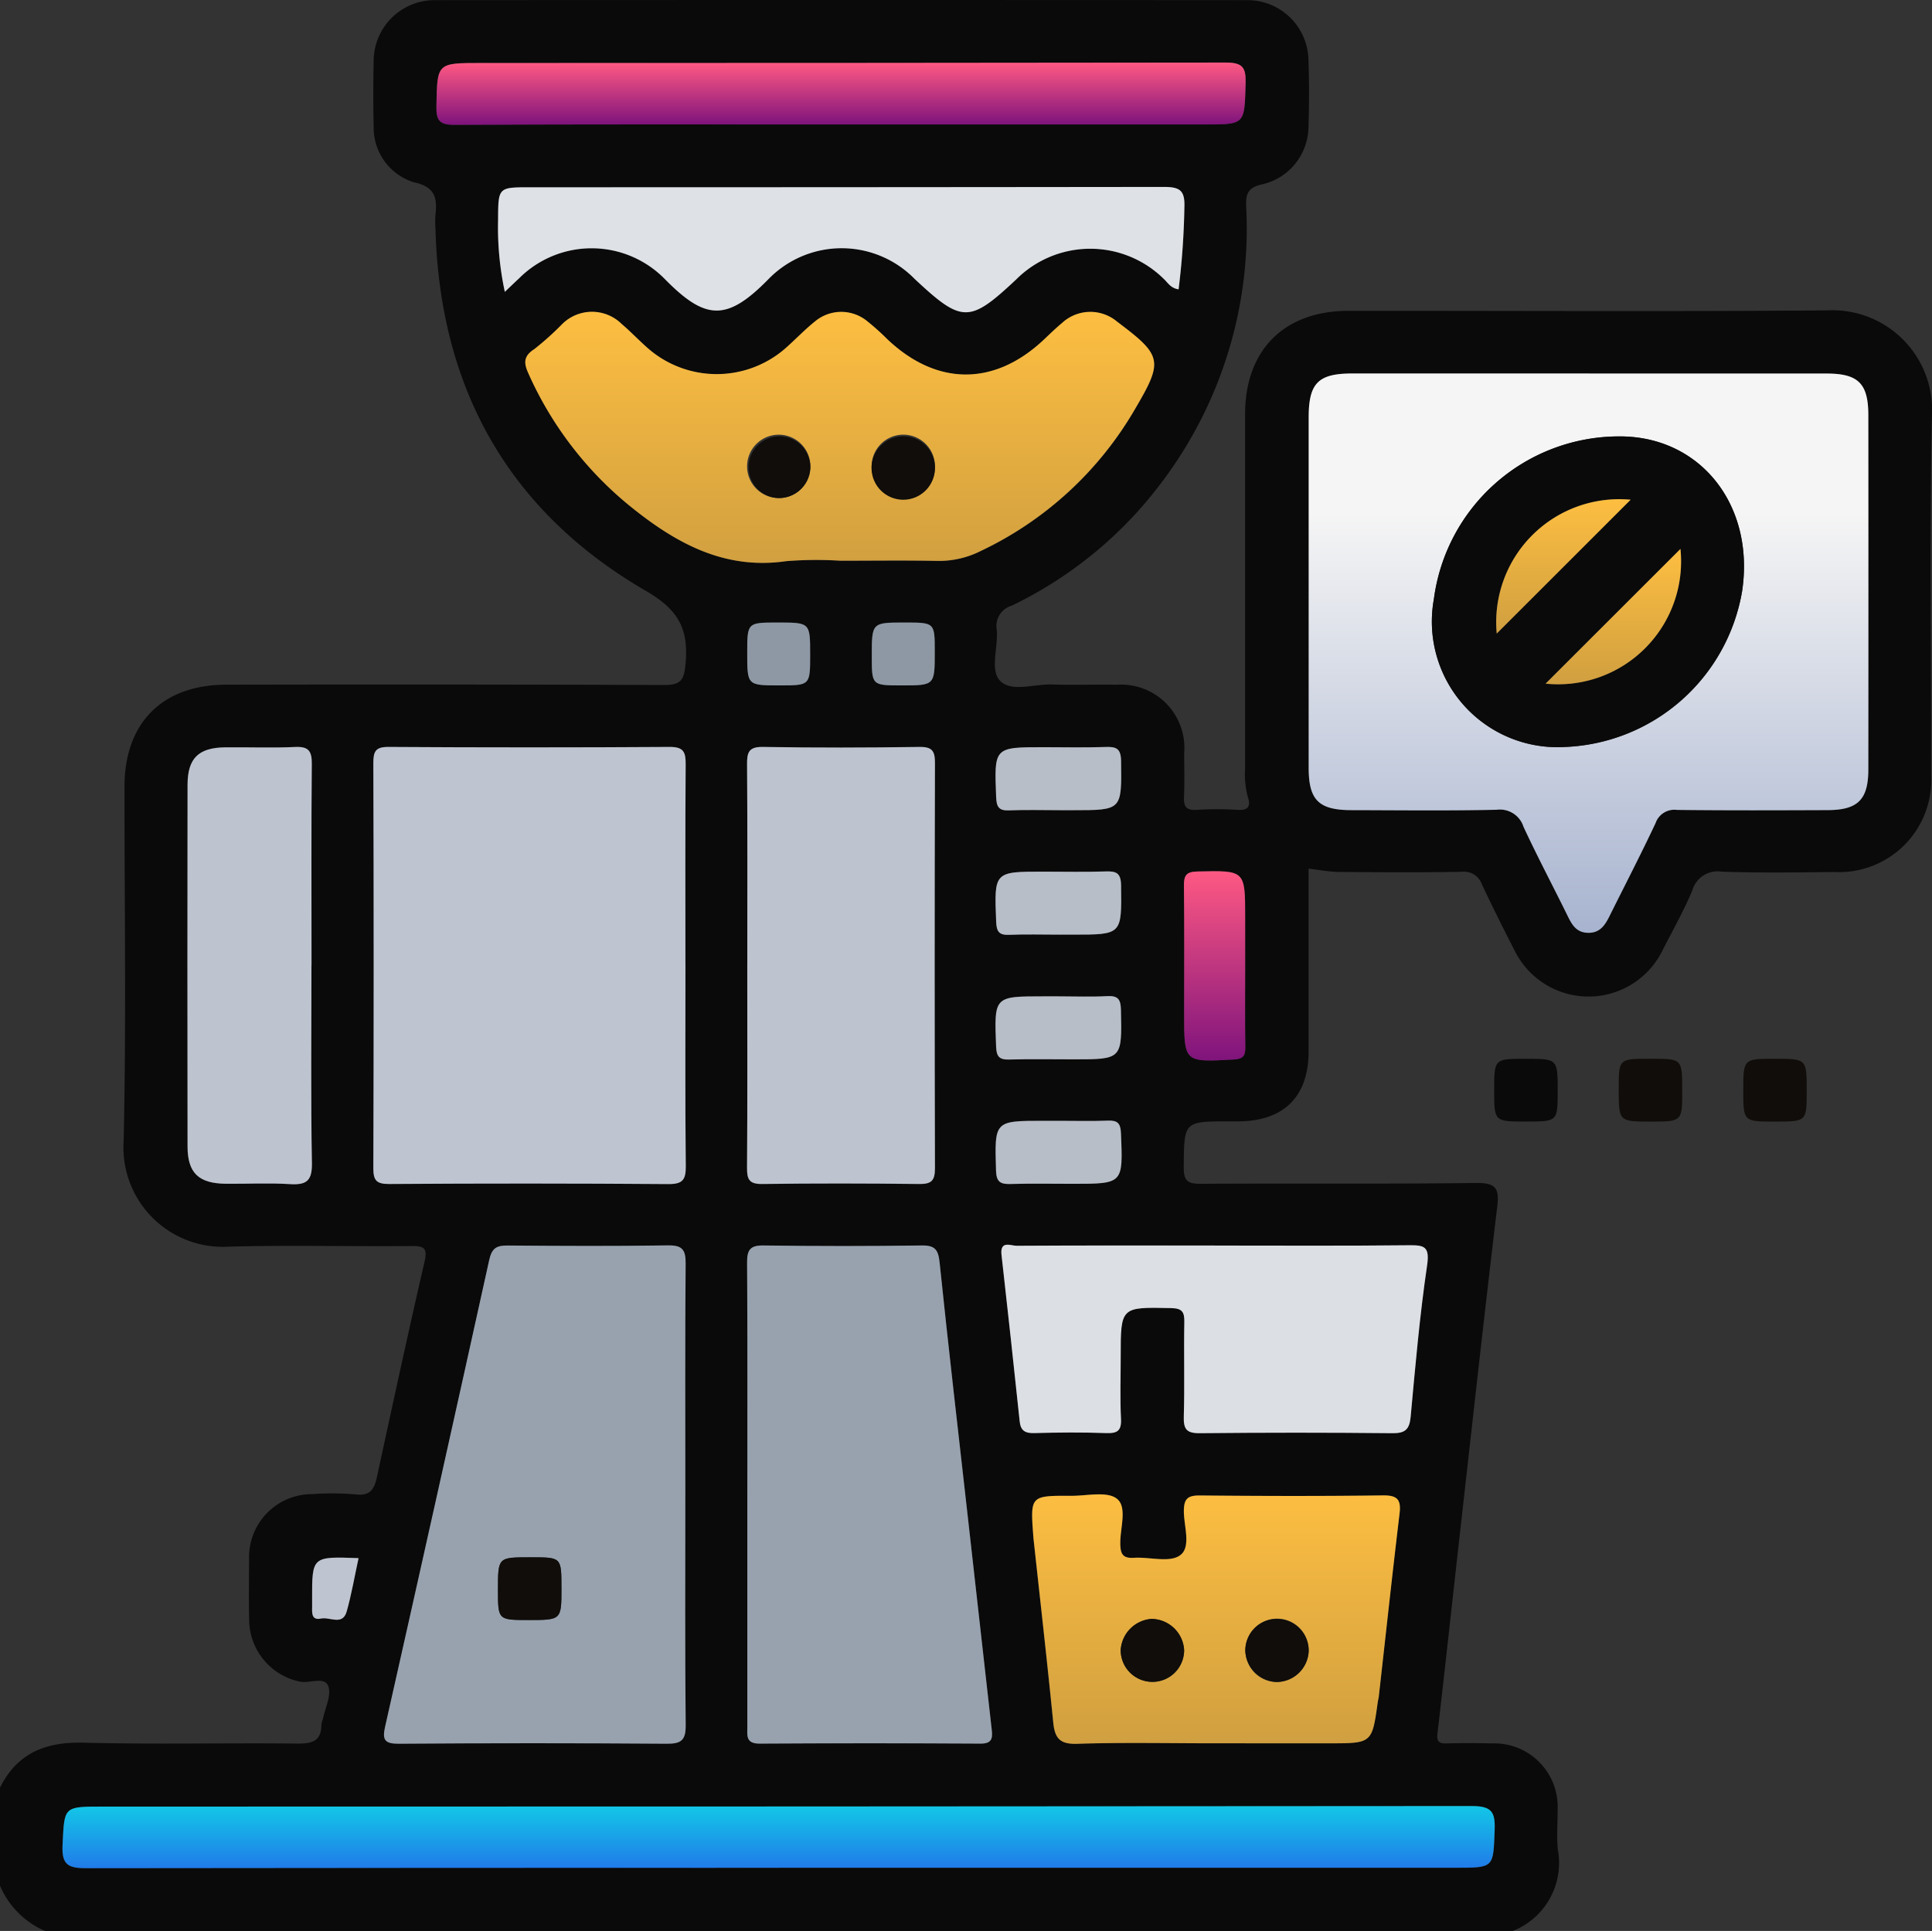 <svg id="Grupo_172528" data-name="Grupo 172528" xmlns="http://www.w3.org/2000/svg" xmlns:xlink="http://www.w3.org/1999/xlink" width="127.611" height="127.558" viewBox="0 0 127.611 127.558">
  <rect x="0" y="0" width="127.611" height="127.558" fill="#333333" stroke="none"/>
  <defs>
    <clipPath id="clip-path">
      <rect id="Rectángulo_52750" data-name="Rectángulo 52750" width="127.611" height="127.558" fill="none"/>
    </clipPath>
    <linearGradient id="linear-gradient" x1="0.5" x2="0.5" y2="1" gradientUnits="objectBoundingBox">
      <stop offset="0" stop-color="#f5f5f5"/>
      <stop offset="0.25" stop-color="#f5f5f5"/>
      <stop offset="1" stop-color="#a7b3cf"/>
    </linearGradient>
    <linearGradient id="linear-gradient-2" x1="0.5" x2="0.5" y2="1" gradientUnits="objectBoundingBox">
      <stop offset="0" stop-color="#fdbe41"/>
      <stop offset="1" stop-color="#d09f40"/>
    </linearGradient>
    <linearGradient id="linear-gradient-3" x1="0.5" x2="0.5" y2="1" gradientUnits="objectBoundingBox">
      <stop offset="0" stop-color="#13c7e7"/>
      <stop offset="1" stop-color="#207be9"/>
    </linearGradient>
    <linearGradient id="linear-gradient-5" x1="0.5" x2="0.5" y2="1" gradientUnits="objectBoundingBox">
      <stop offset="0" stop-color="#ff5983"/>
      <stop offset="1" stop-color="#7e137c"/>
    </linearGradient>
  </defs>
  <g id="Grupo_172527" data-name="Grupo 172527" clip-path="url(#clip-path)">
    <path id="Trazado_212759" data-name="Trazado 212759" d="M0,118.091c1.148-2.309,3.041-3.038,5.555-2.971,4.688.123,9.382.006,14.073.059.994.011,1.605-.156,1.6-1.27a1.945,1.945,0,0,1,.1-.358c.147-.729.577-1.567.356-2.16-.249-.669-1.224-.17-1.872-.305a4.2,4.2,0,0,1-3.353-3.953c-.031-1.369-.016-2.74-.005-4.11A4.161,4.161,0,0,1,20.624,98.7a17.974,17.974,0,0,1,2.861.019c1,.125,1.247-.382,1.42-1.182,1.023-4.726,2.043-9.453,3.13-14.164.2-.875.04-1.068-.829-1.06-4.027.037-8.056-.072-12.08.039a6.564,6.564,0,0,1-6.96-6.966c.177-7.8.054-15.609.056-23.414,0-4.207,2.483-6.732,6.719-6.742q14.447-.033,28.9.021c1.166.006,1.346-.347,1.444-1.439.2-2.277-.476-3.534-2.629-4.783-9.115-5.287-13.619-13.446-13.894-23.96a6.256,6.256,0,0,1,0-.871c.128-1.118-.022-1.855-1.417-2.155a3.774,3.774,0,0,1-2.664-3.666q-.047-2.179,0-4.359A4.028,4.028,0,0,1,28.729.009q26.84-.017,53.68,0a4.029,4.029,0,0,1,4.016,3.931c.052,1.493.048,2.99,0,4.483a3.937,3.937,0,0,1-3.066,3.758c-.912.2-1.079.6-1.049,1.433a27.79,27.79,0,0,1-5.442,18.063A26.99,26.99,0,0,1,66.825,40.01a1.393,1.393,0,0,0-.989,1.58c.111,1.149-.465,2.654.212,3.373.744.79,2.274.209,3.46.253,1.41.052,2.823-.012,4.234.019a4.179,4.179,0,0,1,4.473,4.529c.005.955.031,1.911-.01,2.864-.026.614.113.914.811.871a22.149,22.149,0,0,1,2.738,0c.752.047.856-.291.659-.881a5.722,5.722,0,0,1-.172-1.85q0-11.708,0-23.415c0-4.229,2.58-6.816,6.819-6.82,10.545-.008,21.091.056,31.635-.03a6.582,6.582,0,0,1,6.914,6.889c-.168,7.926-.05,15.858-.055,23.788a6.087,6.087,0,0,1-6.378,6.424c-2.491.026-4.984.066-7.472-.024a1.731,1.731,0,0,0-1.927,1.249c-.562,1.329-1.271,2.6-1.932,3.883a5.441,5.441,0,0,1-9.829.026q-1.108-2.145-2.14-4.329a1.248,1.248,0,0,0-1.332-.819c-2.7.047-5.4.032-8.1.008-.644-.006-1.288-.133-2.01-.214q0,6.045,0,12.074c0,2.973-1.623,4.591-4.609,4.619-.208,0-.415,0-.623,0-3.025,0-2.989,0-3.014,3.024-.007.873.228,1.1,1.1,1.1,6.061-.039,12.123.023,18.184-.055,1.283-.016,1.574.3,1.425,1.542-.849,7.077-1.629,14.163-2.427,21.246-.51,4.53-1,9.062-1.525,13.591-.059.511.1.656.59.643q1.494-.038,2.989,0a4.19,4.19,0,0,1,4.358,4.4c.007.872-.069,1.751.015,2.614a4.832,4.832,0,0,1-3,5.385H2.99A5.7,5.7,0,0,1,0,124.568ZM104.97,24.675q-7.841,0-15.682,0c-2.224,0-2.848.638-2.849,2.9q0,11.575,0,23.15c0,2.136.662,2.79,2.842,2.795,3.195.006,6.39.046,9.583-.026a1.632,1.632,0,0,1,1.764,1.122c.922,1.986,1.95,3.922,2.915,5.887.285.581.572,1.095,1.327,1.12.818.027,1.151-.521,1.456-1.135,1.011-2.034,2.058-4.052,3.024-6.107a1.311,1.311,0,0,1,1.407-.877c3.319.039,6.638.026,9.957.014,2-.007,2.689-.693,2.691-2.692q.012-11.7,0-23.4c0-2.089-.667-2.745-2.752-2.747q-7.841-.006-15.682,0M45.275,63.7c0-4.4-.017-8.8.015-13.2.006-.809-.126-1.164-1.065-1.157q-9.278.064-18.557,0c-.86-.005-1.009.29-1.007,1.066q.037,13.388,0,26.777c0,.83.241,1.032,1.045,1.028,6.144-.032,12.288-.04,18.432.006.961.007,1.169-.285,1.16-1.193-.045-4.442-.02-8.884-.02-13.326m-.008,35.077c0-5.1-.022-10.206.02-15.308.007-.918-.224-1.212-1.175-1.2-3.525.056-7.052.038-10.578.009-.738-.006-1.047.164-1.225.975Q28.924,98.69,25.43,114.1c-.2.868.017,1.1.932,1.09q8.836-.066,17.673,0c.959.007,1.267-.223,1.256-1.228-.053-5.061-.024-10.122-.024-15.183m4.1-.041q0,7.659,0,15.318c0,.58-.13,1.138.82,1.13q7.285-.055,14.571,0c.717,0,.824-.286.755-.89q-.8-6.978-1.57-13.959c-.633-5.641-1.29-11.28-1.876-16.926-.087-.836-.288-1.143-1.166-1.131q-5.23.068-10.461,0c-.9-.013-1.1.306-1.09,1.144.034,5.106.017,10.212.017,15.318m6.181-61.693c2.118,0,4.236-.031,6.352.013a6.139,6.139,0,0,0,2.868-.649,23.317,23.317,0,0,0,10.2-9.375c1.889-3.208,1.808-3.535-1.178-5.782a2.746,2.746,0,0,0-3.635.088c-.415.344-.8.722-1.194,1.093-3.277,3.1-7.107,3.08-10.381-.052a15.925,15.925,0,0,0-1.3-1.163,2.7,2.7,0,0,0-3.433.011c-.648.516-1.224,1.12-1.841,1.675a6.9,6.9,0,0,1-9.292.03c-.558-.5-1.074-1.042-1.643-1.524a2.791,2.791,0,0,0-3.93,0,19.2,19.2,0,0,1-1.848,1.66c-.771.489-.672.98-.366,1.649A23.756,23.756,0,0,0,41.6,33.425c3,2.432,6.225,4.24,10.332,3.644a25.394,25.394,0,0,1,3.608-.026m-4.1,86.339H96.161c2.536,0,2.47,0,2.563-2.5.044-1.206-.213-1.576-1.522-1.574q-45.215.068-90.43.035c-2.606,0-2.514,0-2.64,2.549-.066,1.344.417,1.522,1.6,1.519q22.857-.057,45.713-.025M49.36,63.7c0,4.483.017,8.967-.016,13.45-.006.778.151,1.083,1.012,1.071,3.445-.05,6.891-.044,10.336,0,.8.009,1.067-.182,1.064-1.025q-.045-13.388,0-26.776c0-.783-.163-1.082-1.019-1.07-3.445.049-6.891.056-10.336,0-.944-.016-1.061.352-1.055,1.156.033,4.4.016,8.8.016,13.2M80.221,115.16h7.591c2.808,0,2.807,0,3.185-2.723.017-.123.054-.244.068-.367.454-4.032.891-8.065,1.372-12.094.11-.926-.154-1.206-1.113-1.193-4.023.054-8.047.043-12.07.006-.8-.007-1.065.208-1.065,1.035,0,1.006.506,2.389-.263,2.926-.7.491-2,.09-3.037.156-.741.047-.886-.264-.9-.936-.015-1.022.483-2.411-.222-2.965-.652-.513-1.98-.189-3.01-.194-2.711-.013-2.711,0-2.516,2.625,0,.041,0,.083.007.124.443,4.075.906,8.147,1.313,12.225.1,1.03.427,1.445,1.572,1.408,3.025-.1,6.055-.033,9.083-.033m0-32.88c-4.358,0-8.715-.01-13.073.017-.377,0-1.1-.369-.993.6q.621,5.5,1.2,11c.067.634.373.79.976.774,1.576-.041,3.155-.054,4.73,0,.747.027,1.026-.15.986-.949-.068-1.366-.019-2.738-.019-4.108,0-3.3,0-3.27,3.325-3.2.73.015.889.25.876.925-.039,2.074.026,4.151-.034,6.224-.024.842.164,1.126,1.069,1.115q6.349-.078,12.7,0c.849.009,1.138-.242,1.215-1.088.307-3.341.6-6.689,1.087-10.006.184-1.251-.191-1.332-1.22-1.321-4.274.048-8.549.02-12.824.02M77.849,19.115a50.678,50.678,0,0,0,.383-5.42c.045-1.136-.313-1.349-1.38-1.346q-20.921.055-41.842.024c-2.108,0-2.1,0-2.109,2.169a20.243,20.243,0,0,0,.445,4.739c.407-.387.672-.644.943-.895a6.772,6.772,0,0,1,9.626.048c2.7,2.748,4.107,2.809,6.872-.023a6.745,6.745,0,0,1,9.621.007c3.142,2.939,3.62,2.942,6.723.034a6.914,6.914,0,0,1,9.745-.023c.262.241.442.605.975.685M20.571,63.765c0-4.436-.021-8.871.018-13.307.008-.86-.22-1.155-1.106-1.115-1.531.071-3.067.007-4.6.023-1.773.018-2.493.718-2.5,2.489q-.016,11.939,0,23.878c0,1.751.737,2.443,2.525,2.461,1.409.013,2.823-.064,4.227.024,1.094.069,1.484-.2,1.462-1.4-.08-4.351-.031-8.7-.031-13.058M55.562,8.223H79.595c2.657,0,2.6,0,2.679-2.719.029-1.062-.2-1.374-1.333-1.371q-24.593.066-49.186.03c-2.915,0-2.873,0-2.929,2.858-.018.958.217,1.232,1.208,1.227,8.509-.043,17.018-.025,25.527-.025m26.683,55.6V60.589c0-3.116,0-3.089-3.156-3.02-.732.016-.895.257-.887.935.032,2.822.013,5.645.013,8.468,0,3.222,0,3.2,3.274,3.017.613-.035.774-.235.766-.808-.026-1.785-.01-3.57-.009-5.355M70,61.742h.871c3.249,0,3.214,0,3.173-3.249-.01-.829-.314-.951-1.022-.926-1.368.047-2.738.014-4.108.014-3.27,0-3.253,0-3.121,3.305.025.627.172.9.845.869,1.118-.046,2.24-.013,3.361-.013m0-8.221h.871c3.249,0,3.214,0,3.173-3.249-.01-.828-.314-.951-1.022-.926-1.368.047-2.738.014-4.108.014-3.27,0-3.253,0-3.121,3.305.025.627.172.9.845.868,1.118-.046,2.24-.012,3.361-.012m-.1,12.3h-1c-3.262,0-3.243,0-3.113,3.321.025.646.2.871.857.852,1.41-.04,2.821-.012,4.232-.012,3.246,0,3.225,0,3.156-3.253-.014-.686-.17-.962-.9-.923-1.076.057-2.157.015-3.236.015m.027,8.221h-1c-3.271,0-3.244,0-3.144,3.294.022.747.291.9.957.88,1.368-.04,2.738-.012,4.108-.012,3.347,0,3.325,0,3.185-3.35-.028-.67-.243-.849-.874-.823-1.077.043-2.157.012-3.236.012M59.759,41.124c-2.176,0-2.176,0-2.176,2.219,0,1.934,0,1.934,1.981,1.934,2.178,0,2.178,0,2.178-2.234,0-1.919,0-1.919-1.983-1.919m-10.4,2.018c0,2.136,0,2.136,2.145,2.136,2.011,0,2.011,0,2.011-2.037,0-2.117,0-2.117-2.156-2.117-2,0-2,0-2,2.018M23.682,102.933c-3.071-.115-3.071-.115-3.065,2.705,0,.165,0,.331,0,.5-.007.421-.046.92.595.784.573-.122,1.418.491,1.688-.468.32-1.137.519-2.307.783-3.517" transform="translate(0 0)" fill="#0a0a0a"/>
    <path id="Trazado_212760" data-name="Trazado 212760" d="M462.776,283.978c-2.086,0-2.086,0-2.086-2.067s0-2.081,2.075-2.081c2.113,0,2.113,0,2.113,2.126,0,2.022,0,2.022-2.1,2.022" transform="translate(-345.543 -209.888)" fill="#100d0a"/>
    <path id="Trazado_212761" data-name="Trazado 212761" d="M431.961,281.918c0,2.06,0,2.06-2.069,2.06-2.124,0-2.124,0-2.124-2.154,0-1.994,0-1.994,2.037-1.994h.124c2.031,0,2.031,0,2.031,2.088" transform="translate(-320.849 -209.888)" fill="#100d0a"/>
    <path id="Trazado_212762" data-name="Trazado 212762" d="M399.049,281.947c0,2.032,0,2.032-2.095,2.032s-2.1,0-2.1-2.058c0-2.087,0-2.087,2.062-2.087,2.133,0,2.133,0,2.133,2.113" transform="translate(-296.162 -209.891)" fill="#0a0a0a"/>
    <path id="Trazado_212763" data-name="Trazado 212763" d="M364.361,98.721q7.841,0,15.682,0c2.086,0,2.751.658,2.752,2.747q.009,11.7,0,23.4c0,2-.691,2.685-2.691,2.692-3.319.012-6.638.025-9.957-.014a1.311,1.311,0,0,0-1.407.877c-.966,2.055-2.013,4.073-3.024,6.107-.305.614-.638,1.162-1.456,1.135-.755-.025-1.042-.539-1.327-1.12-.965-1.966-1.993-3.9-2.915-5.888a1.632,1.632,0,0,0-1.763-1.121c-3.193.072-6.389.032-9.583.026-2.179,0-2.841-.659-2.842-2.795q0-11.575,0-23.15c0-2.257.624-2.894,2.849-2.9q7.841,0,15.682,0m1.8,4.156A12.351,12.351,0,0,0,354.1,113.63a8.3,8.3,0,0,0,8.68,9.759,12.37,12.37,0,0,0,11.683-10.313c.85-5.761-2.867-10.328-8.3-10.2" transform="translate(-259.39 -74.045)" fill="url(#linear-gradient)"/>
    <path id="Trazado_212764" data-name="Trazado 212764" d="M119.274,211.768c0,4.442-.025,8.884.021,13.326.009.908-.2,1.2-1.16,1.193q-9.216-.069-18.432-.006c-.8,0-1.047-.2-1.044-1.028q.045-13.388,0-26.777c0-.776.146-1.071,1.007-1.066q9.278.057,18.557,0c.94-.007,1.071.348,1.065,1.157-.033,4.4-.016,8.8-.016,13.2" transform="translate(-73.999 -148.068)" fill="#bfc5d0"/>
    <path id="Trazado_212765" data-name="Trazado 212765" d="M121.379,345.663c0,5.061-.028,10.123.024,15.183.01,1.005-.3,1.235-1.256,1.228q-8.836-.063-17.672,0c-.914.007-1.127-.222-.932-1.09q3.471-15.416,6.879-30.845c.178-.811.487-.981,1.225-.975,3.526.029,7.053.047,10.578-.009.95-.015,1.182.28,1.174,1.2-.042,5.1-.02,10.205-.02,15.308m-8.183,6.129c0-2.029,0-2.029-1.976-2.029H111.1c-2.094,0-2.094,0-2.094,2.142,0,2,0,2,2.018,2,2.176,0,2.176,0,2.176-2.11" transform="translate(-76.113 -246.886)" fill="#98a2af"/>
    <path id="Trazado_212766" data-name="Trazado 212766" d="M197.443,345.629c0-5.106.017-10.212-.017-15.318-.006-.838.184-1.157,1.089-1.144q5.229.074,10.461,0c.878-.011,1.079.3,1.166,1.131.586,5.646,1.243,11.285,1.876,16.926q.783,6.979,1.57,13.959c.069.6-.039.894-.755.89q-7.285-.041-14.571,0c-.95.007-.82-.551-.82-1.13q0-7.659,0-15.318" transform="translate(-148.08 -246.893)" fill="#98a2af"/>
    <path id="Trazado_212767" data-name="Trazado 212767" d="M159.66,98.855a25.359,25.359,0,0,0-3.608.026c-4.107.6-7.332-1.212-10.332-3.644a23.756,23.756,0,0,1-6.681-8.711c-.306-.669-.4-1.16.366-1.649a19.229,19.229,0,0,0,1.848-1.66,2.791,2.791,0,0,1,3.93,0c.569.483,1.085,1.027,1.643,1.524a6.9,6.9,0,0,0,9.292-.031c.617-.555,1.193-1.159,1.841-1.675a2.7,2.7,0,0,1,3.433-.011,15.834,15.834,0,0,1,1.3,1.163c3.274,3.132,7.1,3.152,10.381.052.392-.371.779-.749,1.194-1.093a2.746,2.746,0,0,1,3.635-.088c2.987,2.247,3.068,2.575,1.178,5.783a23.319,23.319,0,0,1-10.2,9.375,6.139,6.139,0,0,1-2.868.648c-2.117-.044-4.235-.013-6.352-.013m-2.016-6.172a2.091,2.091,0,1,0-2.072,2.031,2.067,2.067,0,0,0,2.072-2.031m8.227.044a2.092,2.092,0,1,0-2.114,1.987,2.057,2.057,0,0,0,2.114-1.987" transform="translate(-104.117 -61.812)" fill="url(#linear-gradient-2)"/>
    <path id="Trazado_212768" data-name="Trazado 212768" d="M63.826,481.4q-22.857,0-45.713.025c-1.183,0-1.666-.176-1.6-1.519.126-2.545.034-2.549,2.64-2.549q45.215,0,90.43-.035c1.308,0,1.567.368,1.522,1.574-.093,2.5-.027,2.5-2.563,2.5H63.826" transform="translate(-12.381 -358.015)" fill="url(#linear-gradient-3)"/>
    <path id="Trazado_212769" data-name="Trazado 212769" d="M197.434,211.759c0-4.4.017-8.8-.016-13.2-.006-.8.11-1.172,1.055-1.156,3.444.059,6.891.052,10.336,0,.856-.012,1.021.287,1.019,1.07q-.036,13.388,0,26.776c0,.843-.268,1.035-1.064,1.025-3.445-.041-6.891-.047-10.336,0-.861.012-1.018-.293-1.012-1.071.033-4.483.016-8.967.016-13.45" transform="translate(-148.074 -148.062)" fill="#bec4cf"/>
    <path id="Trazado_212770" data-name="Trazado 212770" d="M284.8,411.39c-3.028,0-6.058-.065-9.083.033-1.145.037-1.469-.378-1.572-1.408-.407-4.078-.871-8.15-1.313-12.225,0-.041,0-.083-.008-.124-.194-2.629-.194-2.638,2.516-2.625,1.031.005,2.358-.319,3.01.194.7.554.207,1.944.222,2.965.01.672.155.984.9.936,1.033-.066,2.333.335,3.037-.156.769-.536.262-1.92.263-2.926,0-.827.261-1.043,1.065-1.035,4.023.037,8.047.048,12.07-.005.959-.013,1.223.267,1.112,1.193-.481,4.028-.918,8.062-1.372,12.094-.014.123-.051.244-.068.367-.378,2.723-.377,2.723-3.185,2.723Zm4.1-4.049a2.131,2.131,0,0,0,2.118-2.008,2.092,2.092,0,1,0-2.118,2.008m-8.2-4.168a2.2,2.2,0,0,0-2.1,2.067,2.095,2.095,0,1,0,4.19,0,2.183,2.183,0,0,0-2.095-2.062" transform="translate(-204.575 -296.229)" fill="url(#linear-gradient-2)"/>
    <path id="Trazado_212771" data-name="Trazado 212771" d="M278.7,329.038c4.275,0,8.55.027,12.824-.02,1.029-.011,1.4.069,1.22,1.321-.488,3.317-.78,6.664-1.087,10.006-.078.846-.367,1.1-1.215,1.088q-6.349-.064-12.7,0c-.9.011-1.094-.273-1.069-1.115.06-2.073-.005-4.15.034-6.224.013-.676-.146-.91-.876-.925-3.326-.068-3.326-.094-3.326,3.2,0,1.369-.049,2.741.019,4.108.04.8-.238.975-.986.949-1.575-.057-3.154-.045-4.73,0-.6.016-.91-.14-.976-.774q-.58-5.5-1.2-11c-.11-.972.616-.6.993-.6,4.358-.026,8.715-.017,13.073-.017" transform="translate(-198.481 -246.758)" fill="#dcdfe4"/>
    <path id="Trazado_212772" data-name="Trazado 212772" d="M176.578,56.17c-.533-.08-.713-.444-.975-.685a6.914,6.914,0,0,0-9.745.023c-3.1,2.908-3.581,2.906-6.723-.034a6.745,6.745,0,0,0-9.621-.008c-2.765,2.832-4.172,2.771-6.872.023a6.772,6.772,0,0,0-9.626-.048c-.271.251-.536.508-.943.895a20.246,20.246,0,0,1-.445-4.739c.01-2.169,0-2.169,2.109-2.169q20.921,0,41.842-.024c1.068,0,1.425.21,1.38,1.346a50.676,50.676,0,0,1-.383,5.42" transform="translate(-98.729 -37.056)" fill="#dee1e6"/>
    <path id="Trazado_212773" data-name="Trazado 212773" d="M57.722,211.828c0,4.353-.048,8.706.031,13.057.022,1.2-.368,1.466-1.462,1.4-1.4-.089-2.818-.011-4.227-.025-1.788-.017-2.522-.71-2.525-2.461q-.019-11.939,0-23.878c0-1.771.722-2.47,2.5-2.489,1.534-.016,3.07.048,4.6-.023.885-.041,1.113.255,1.106,1.115-.039,4.435-.018,8.871-.018,13.307" transform="translate(-37.15 -148.063)" fill="#bec4cf"/>
    <path id="Trazado_212774" data-name="Trazado 212774" d="M142.063,20.623c-8.509,0-17.018-.018-25.527.025-.992,0-1.227-.269-1.208-1.227.055-2.857.013-2.858,2.929-2.858q24.593,0,49.186-.03c1.133,0,1.362.31,1.333,1.371-.075,2.717-.023,2.719-2.679,2.719H142.063" transform="translate(-86.502 -12.401)" fill="url(#linear-gradient-5)"/>
    <path id="Trazado_212775" data-name="Trazado 212775" d="M316.918,236.529c0,1.785-.017,3.57.009,5.355.008.573-.153.773-.766.808-3.275.185-3.274.2-3.274-3.017,0-2.823.018-5.646-.013-8.468-.008-.678.156-.919.887-.935,3.157-.069,3.156-.1,3.156,3.02q0,1.619,0,3.238" transform="translate(-234.673 -172.702)" fill="url(#linear-gradient-5)"/>
    <path id="Trazado_212776" data-name="Trazado 212776" d="M267.331,234.486c-1.12,0-2.242-.033-3.361.012-.673.028-.82-.241-.845-.869-.132-3.306-.149-3.305,3.121-3.305,1.369,0,2.74.033,4.108-.014.708-.024,1.011.1,1.022.926.04,3.249.075,3.249-3.174,3.249h-.871" transform="translate(-197.327 -172.744)" fill="#b8bec8"/>
    <path id="Trazado_212777" data-name="Trazado 212777" d="M267.331,201.593c-1.12,0-2.242-.033-3.361.013-.673.028-.82-.241-.845-.869-.132-3.306-.149-3.305,3.121-3.305,1.369,0,2.74.033,4.108-.014.708-.025,1.011.1,1.022.926.04,3.249.075,3.249-3.174,3.249h-.871" transform="translate(-197.327 -148.073)" fill="#b8bec8"/>
    <path id="Trazado_212778" data-name="Trazado 212778" d="M267.228,263.275c1.079,0,2.16.043,3.236-.015.73-.039.886.237.9.923.069,3.253.089,3.253-3.156,3.253-1.411,0-2.822-.028-4.232.012-.654.019-.832-.206-.857-.852-.13-3.322-.149-3.321,3.113-3.321h1" transform="translate(-197.323 -197.457)" fill="#b8bec8"/>
    <path id="Trazado_212779" data-name="Trazado 212779" d="M267.28,296.18c1.079,0,2.159.031,3.236-.012.631-.025.846.153.874.823.14,3.351.161,3.35-3.185,3.35-1.369,0-2.74-.028-4.108.012-.666.02-.935-.133-.957-.88-.1-3.294-.127-3.293,3.144-3.293h1" transform="translate(-197.348 -222.14)" fill="#b8bec8"/>
    <path id="Trazado_212780" data-name="Trazado 212780" d="M232.56,164.532c1.983,0,1.983,0,1.983,1.919,0,2.234,0,2.234-2.178,2.234-1.981,0-1.981,0-1.981-1.934,0-2.219,0-2.219,2.176-2.219" transform="translate(-172.801 -123.408)" fill="#8e98a5"/>
    <path id="Trazado_212781" data-name="Trazado 212781" d="M197.462,166.55c0-2.018,0-2.018,2-2.018,2.156,0,2.156,0,2.156,2.117,0,2.036,0,2.036-2.011,2.036-2.145,0-2.145,0-2.145-2.135" transform="translate(-148.107 -123.408)" fill="#8e98a5"/>
    <path id="Trazado_212782" data-name="Trazado 212782" d="M85.544,411.716c-.263,1.21-.462,2.381-.783,3.517-.27.959-1.115.347-1.688.468-.641.136-.6-.362-.595-.784,0-.165,0-.331,0-.5-.006-2.82-.006-2.82,3.065-2.705" transform="translate(-61.862 -308.783)" fill="#bfc5d0"/>
    <path id="Trazado_212783" data-name="Trazado 212783" d="M390.685,115.344c5.432-.13,9.148,4.438,8.3,10.2A12.371,12.371,0,0,1,387.3,135.855a8.3,8.3,0,0,1-8.68-9.759,12.351,12.351,0,0,1,12.065-10.753M386,131.673a8.119,8.119,0,0,0,8.907-8.9l-8.907,8.9m-3.228-3.309,8.845-8.841a8.126,8.126,0,0,0-8.845,8.841" transform="translate(-283.913 -86.512)" fill="#0a0a0a"/>
    <path id="Trazado_212784" data-name="Trazado 212784" d="M135.784,413.626c0,2.109,0,2.109-2.176,2.109-2.018,0-2.018,0-2.018-2,0-2.142,0-2.142,2.094-2.142h.124c1.976,0,1.976,0,1.976,2.029" transform="translate(-98.7 -308.72)" fill="#100d0a"/>
    <path id="Trazado_212785" data-name="Trazado 212785" d="M201.6,117.36a2.078,2.078,0,0,1-2.072,2.032,2.04,2.04,0,1,1,2.072-2.032" transform="translate(-148.077 -86.489)" fill="#100d0a"/>
    <path id="Trazado_212786" data-name="Trazado 212786" d="M234.517,117.411a2.094,2.094,0,1,1-2.011-2.089,2.073,2.073,0,0,1,2.011,2.089" transform="translate(-172.762 -86.497)" fill="#100d0a"/>
    <path id="Trazado_212787" data-name="Trazado 212787" d="M331.143,432.039a2.164,2.164,0,0,1-2.065-2.076,2.092,2.092,0,1,1,4.183.068,2.131,2.131,0,0,1-2.118,2.008" transform="translate(-246.827 -320.929)" fill="#100d0a"/>
    <path id="Trazado_212788" data-name="Trazado 212788" d="M298.247,427.865a2.183,2.183,0,0,1,2.095,2.062,2.095,2.095,0,1,1-4.19,0,2.2,2.2,0,0,1,2.1-2.067" transform="translate(-222.13 -320.922)" fill="#100d0a"/>
    <path id="Trazado_212789" data-name="Trazado 212789" d="M408.446,153.969l8.907-8.9a8.12,8.12,0,0,1-8.907,8.9" transform="translate(-306.357 -108.807)" fill="url(#linear-gradient-2)"/>
    <path id="Trazado_212790" data-name="Trazado 212790" d="M395.394,140.751a8.126,8.126,0,0,1,8.845-8.841l-8.845,8.841" transform="translate(-296.533 -98.899)" fill="url(#linear-gradient-2)"/>
  </g>
</svg>
